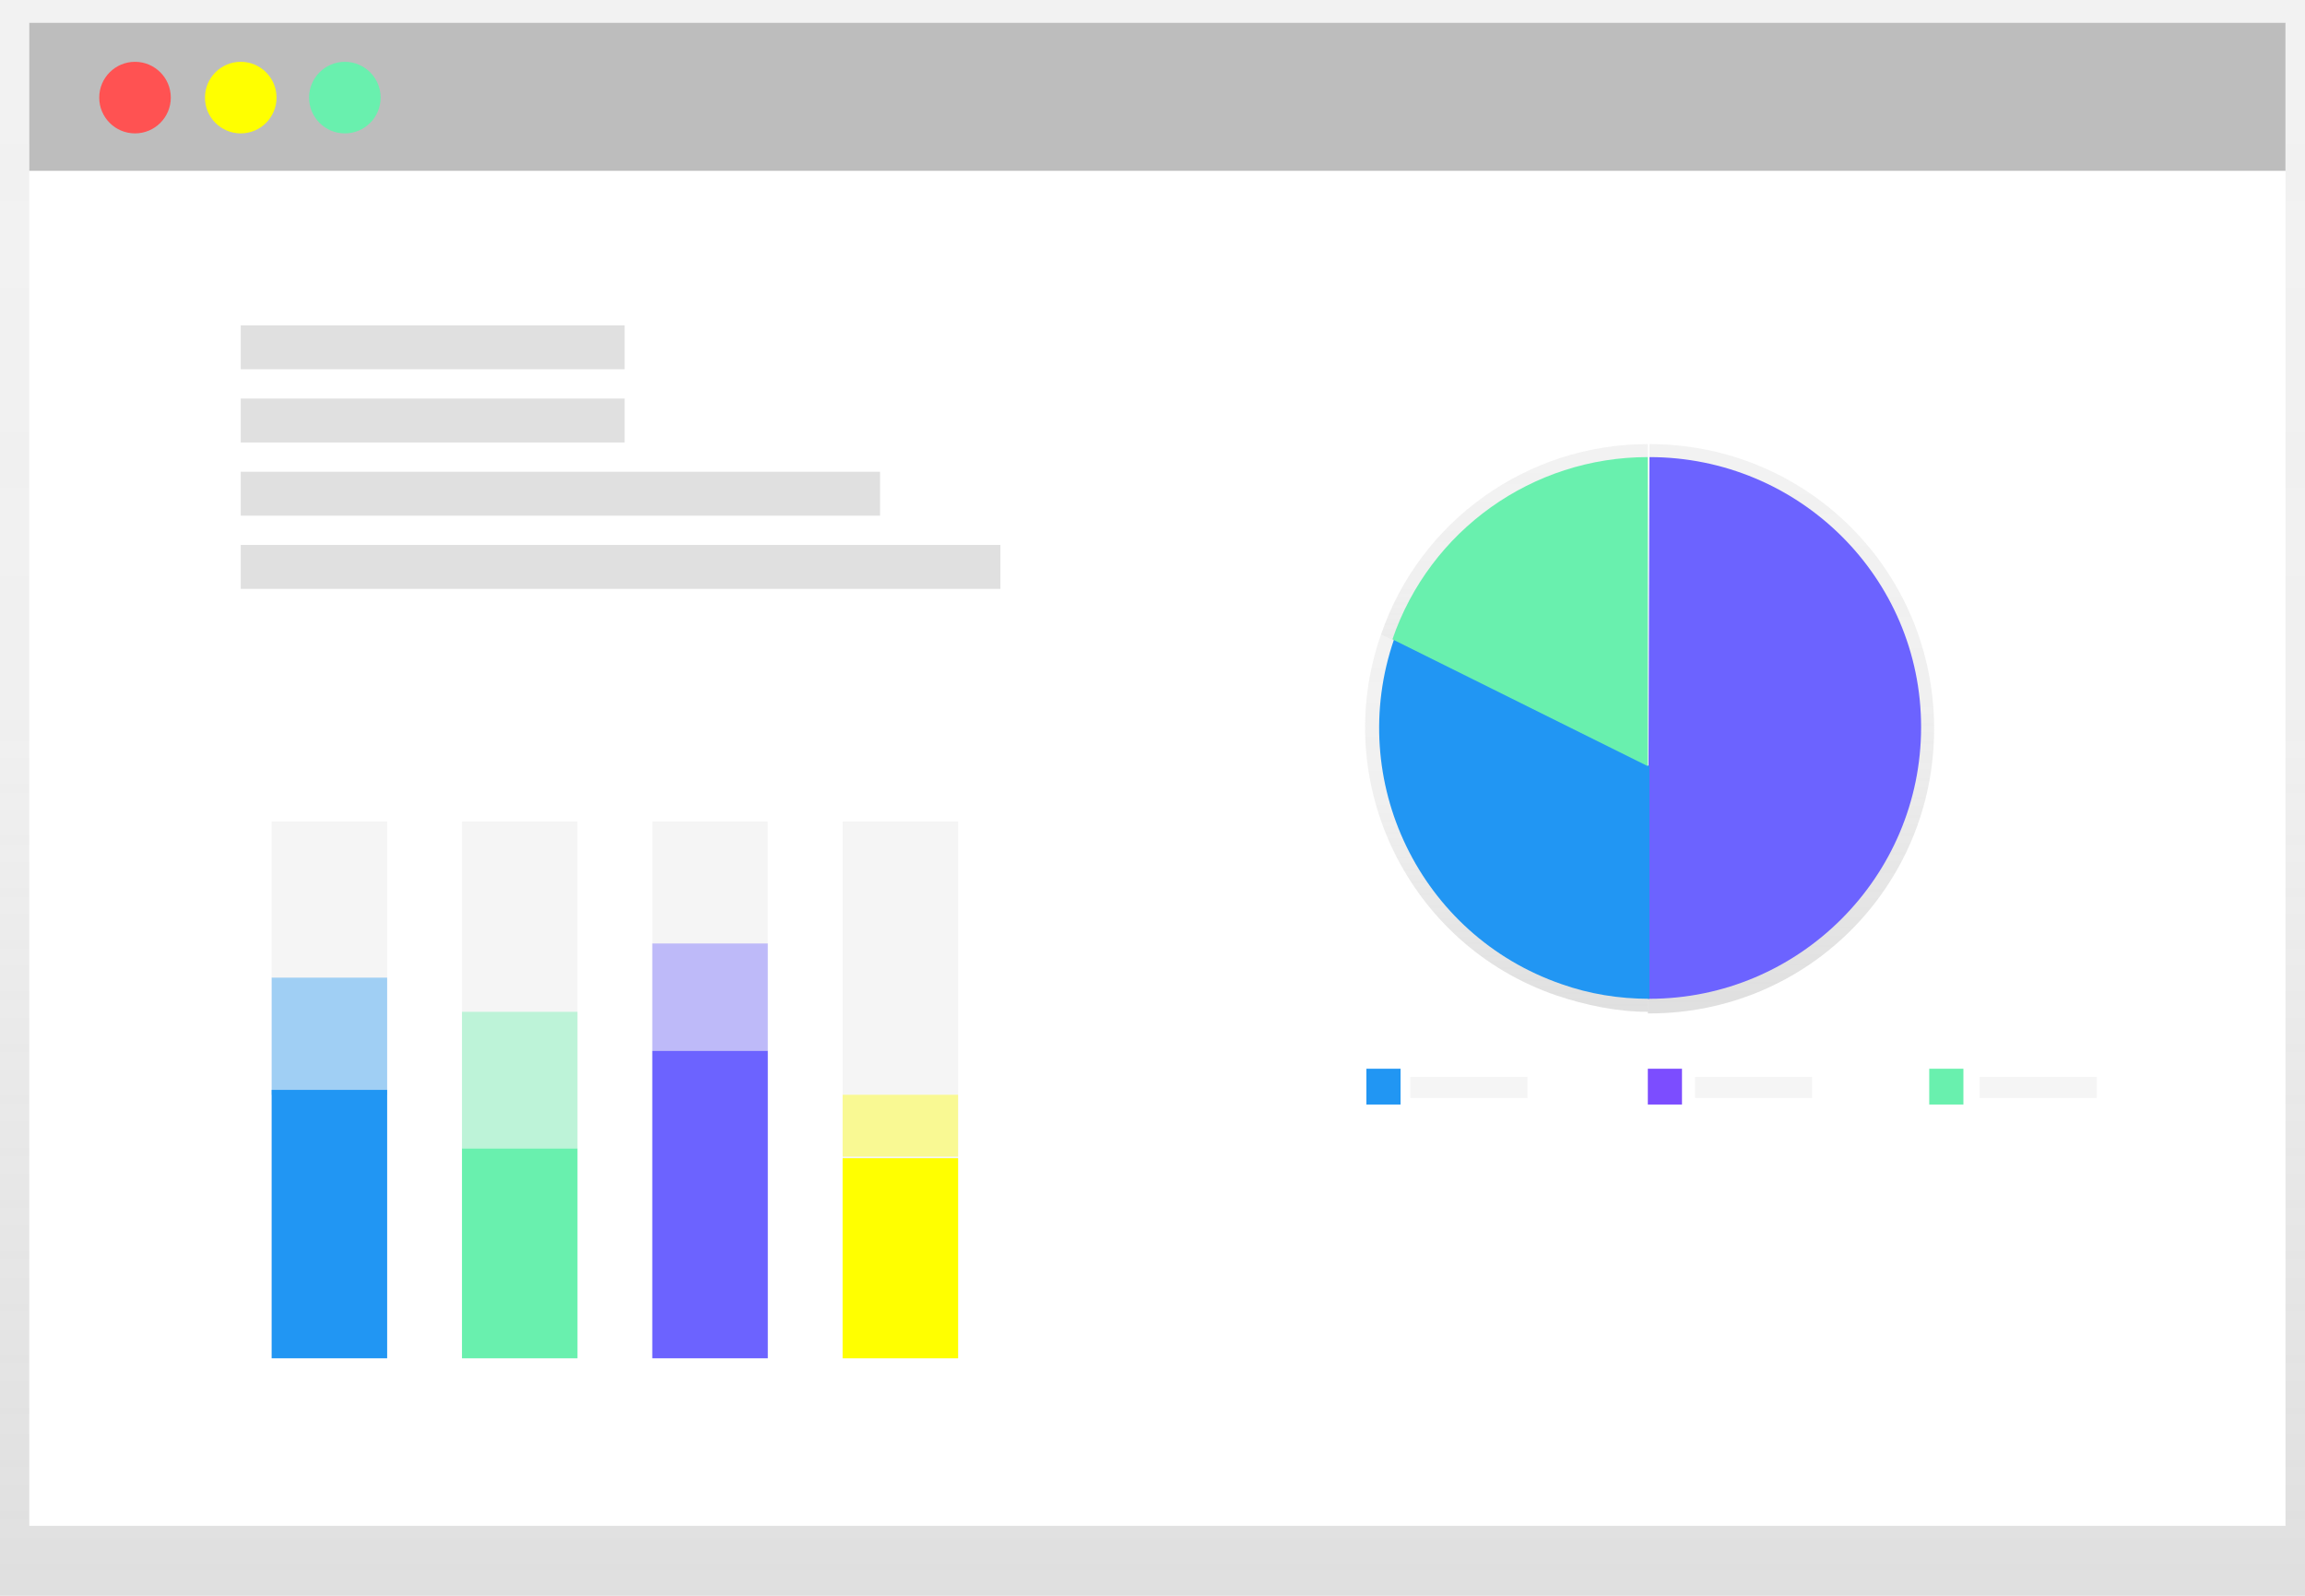 <?xml version="1.0" encoding="utf-8"?>
<!-- Generator: Adobe Illustrator 23.0.2, SVG Export Plug-In . SVG Version: 6.00 Build 0)  -->
<svg version="1.1" id="Layer_1" xmlns="http://www.w3.org/2000/svg" xmlns:xlink="http://www.w3.org/1999/xlink" x="0px" y="0px"
	 viewBox="0 0 141.7 98.1" style="enable-background:new 0 0 141.7 98.1;" xml:space="preserve">
<style type="text/css">
	.st0{fill:url(#SVGID_1_);}
	.st1{fill:#FFFFFF;}
	.st2{fill:#BDBDBD;}
	.st3{fill:#FF5252;}
	.st4{fill:#FFFF00;}
	.st5{fill:#69F0AE;}
	.st6{fill:#E0E0E0;}
	.st7{fill:#F5F5F5;}
	.st8{fill:#2196F3;}
	.st9{opacity:0.4;}
	.st10{opacity:0.4;fill:#69F0AE;enable-background:new    ;}
	.st11{fill:#6C63FF;}
	.st12{opacity:0.4;fill:#6C63FF;enable-background:new    ;}
	.st13{opacity:0.4;fill:#FFFF00;enable-background:new    ;}
	.st14{fill:url(#SVGID_2_);}
	.st15{fill:url(#SVGID_3_);}
	.st16{fill:url(#SVGID_4_);}
	.st17{fill:#7C4DFF;}
</style>
<title>charts</title>
<linearGradient id="SVGID_1_" gradientUnits="userSpaceOnUse" x1="70.866" y1="0.961" x2="70.866" y2="99.083" gradientTransform="matrix(1 0 0 -1 0 99.083)">
	<stop  offset="0" style="stop-color:#808080;stop-opacity:0.25"/>
	<stop  offset="0.54" style="stop-color:#808080;stop-opacity:0.12"/>
	<stop  offset="1" style="stop-color:#808080;stop-opacity:0.1"/>
</linearGradient>
<rect class="st0" width="141.7" height="98.1"/>
<rect x="1.8" y="1.4" class="st1" width="138.7" height="92.4"/>
<rect x="1.8" y="1.4" class="st2" width="138.7" height="9.1"/>
<circle class="st3" cx="8.3" cy="6" r="2.2"/>
<circle class="st4" cx="14.8" cy="6" r="2.2"/>
<circle class="st5" cx="21.2" cy="6" r="2.2"/>
<rect x="14.8" y="20" class="st6" width="23.6" height="2.7"/>
<rect x="14.8" y="24.5" class="st6" width="23.6" height="2.7"/>
<rect x="14.8" y="29" class="st6" width="39.3" height="2.7"/>
<rect x="14.8" y="33.5" class="st6" width="46.7" height="2.7"/>
<rect x="16.7" y="50.5" class="st7" width="7.1" height="33"/>
<rect x="28.4" y="50.5" class="st7" width="7.1" height="33"/>
<rect x="40.1" y="50.5" class="st7" width="7.1" height="33"/>
<rect x="51.8" y="50.5" class="st7" width="7.1" height="33"/>
<rect x="16.7" y="67" class="st8" width="7.1" height="16.5"/>
<g class="st9">
	<rect x="16.7" y="60.1" class="st8" width="7.1" height="7.2"/>
</g>
<rect x="28.4" y="70.6" class="st5" width="7.1" height="12.9"/>
<rect x="28.4" y="62.2" class="st10" width="7.1" height="8.4"/>
<rect x="40.1" y="64.6" class="st11" width="7.1" height="18.9"/>
<rect x="40.1" y="58" class="st12" width="7.1" height="6.6"/>
<rect x="51.8" y="71.2" class="st4" width="7.1" height="12.3"/>
<rect x="51.8" y="67.3" class="st13" width="7.1" height="3.8"/>
<linearGradient id="SVGID_2_" gradientUnits="userSpaceOnUse" x1="268.109" y1="-107.125" x2="268.109" y2="-72.173" gradientTransform="matrix(1 0 0 -1 -158 -44.917)">
	<stop  offset="0" style="stop-color:#808080;stop-opacity:0.25"/>
	<stop  offset="0.54" style="stop-color:#808080;stop-opacity:0.12"/>
	<stop  offset="1" style="stop-color:#808080;stop-opacity:0.1"/>
</linearGradient>
<path class="st14" d="M101.4,27.3L101.4,27.3l-0.1,35h0.1c9.7,0,17.5-7.8,17.5-17.5S111.1,27.3,101.4,27.3L101.4,27.3z"/>
<linearGradient id="SVGID_3_" gradientUnits="userSpaceOnUse" x1="250.628" y1="-107.125" x2="250.628" y2="-83.921" gradientTransform="matrix(1 0 0 -1 -158 -44.917)">
	<stop  offset="0" style="stop-color:#808080;stop-opacity:0.25"/>
	<stop  offset="0.54" style="stop-color:#808080;stop-opacity:0.12"/>
	<stop  offset="1" style="stop-color:#808080;stop-opacity:0.1"/>
</linearGradient>
<path class="st15" d="M84.9,39c-3.2,9.1,1.7,19.1,10.8,22.2c1.8,0.6,3.7,1,5.6,1v-15L84.9,39z"/>
<linearGradient id="SVGID_4_" gradientUnits="userSpaceOnUse" x1="251.112" y1="-92.097" x2="251.112" y2="-72.173" gradientTransform="matrix(1 0 0 -1 -158 -44.917)">
	<stop  offset="0" style="stop-color:#808080;stop-opacity:0.25"/>
	<stop  offset="0.54" style="stop-color:#808080;stop-opacity:0.12"/>
	<stop  offset="1" style="stop-color:#808080;stop-opacity:0.1"/>
</linearGradient>
<path class="st16" d="M101.3,27.3c-7.4,0-14,4.7-16.4,11.7l16.4,8.2L101.3,27.3z"/>
<path class="st11" d="M101.4,28.1L101.4,28.1l-0.1,33.3h0.1c9.2,0,16.7-7.5,16.7-16.7S110.6,28.1,101.4,28.1z"/>
<path class="st8" d="M85.7,39.3c-3,8.7,1.6,18.2,10.3,21.2c1.7,0.6,3.5,0.9,5.4,0.9V47.1L85.7,39.3z"/>
<path class="st5" d="M101.3,28.1c-7.1,0-13.4,4.5-15.7,11.2l15.7,7.8V28.1z"/>
<rect x="84" y="65.7" class="st8" width="2.1" height="2.2"/>
<rect x="101.3" y="65.7" class="st17" width="2.1" height="2.2"/>
<rect x="118.6" y="65.7" class="st5" width="2.1" height="2.2"/>
<rect x="86.7" y="66.2" class="st7" width="7.2" height="1.3"/>
<rect x="104.2" y="66.2" class="st7" width="7.2" height="1.3"/>
<rect x="121.7" y="66.2" class="st7" width="7.2" height="1.3"/>
</svg>
